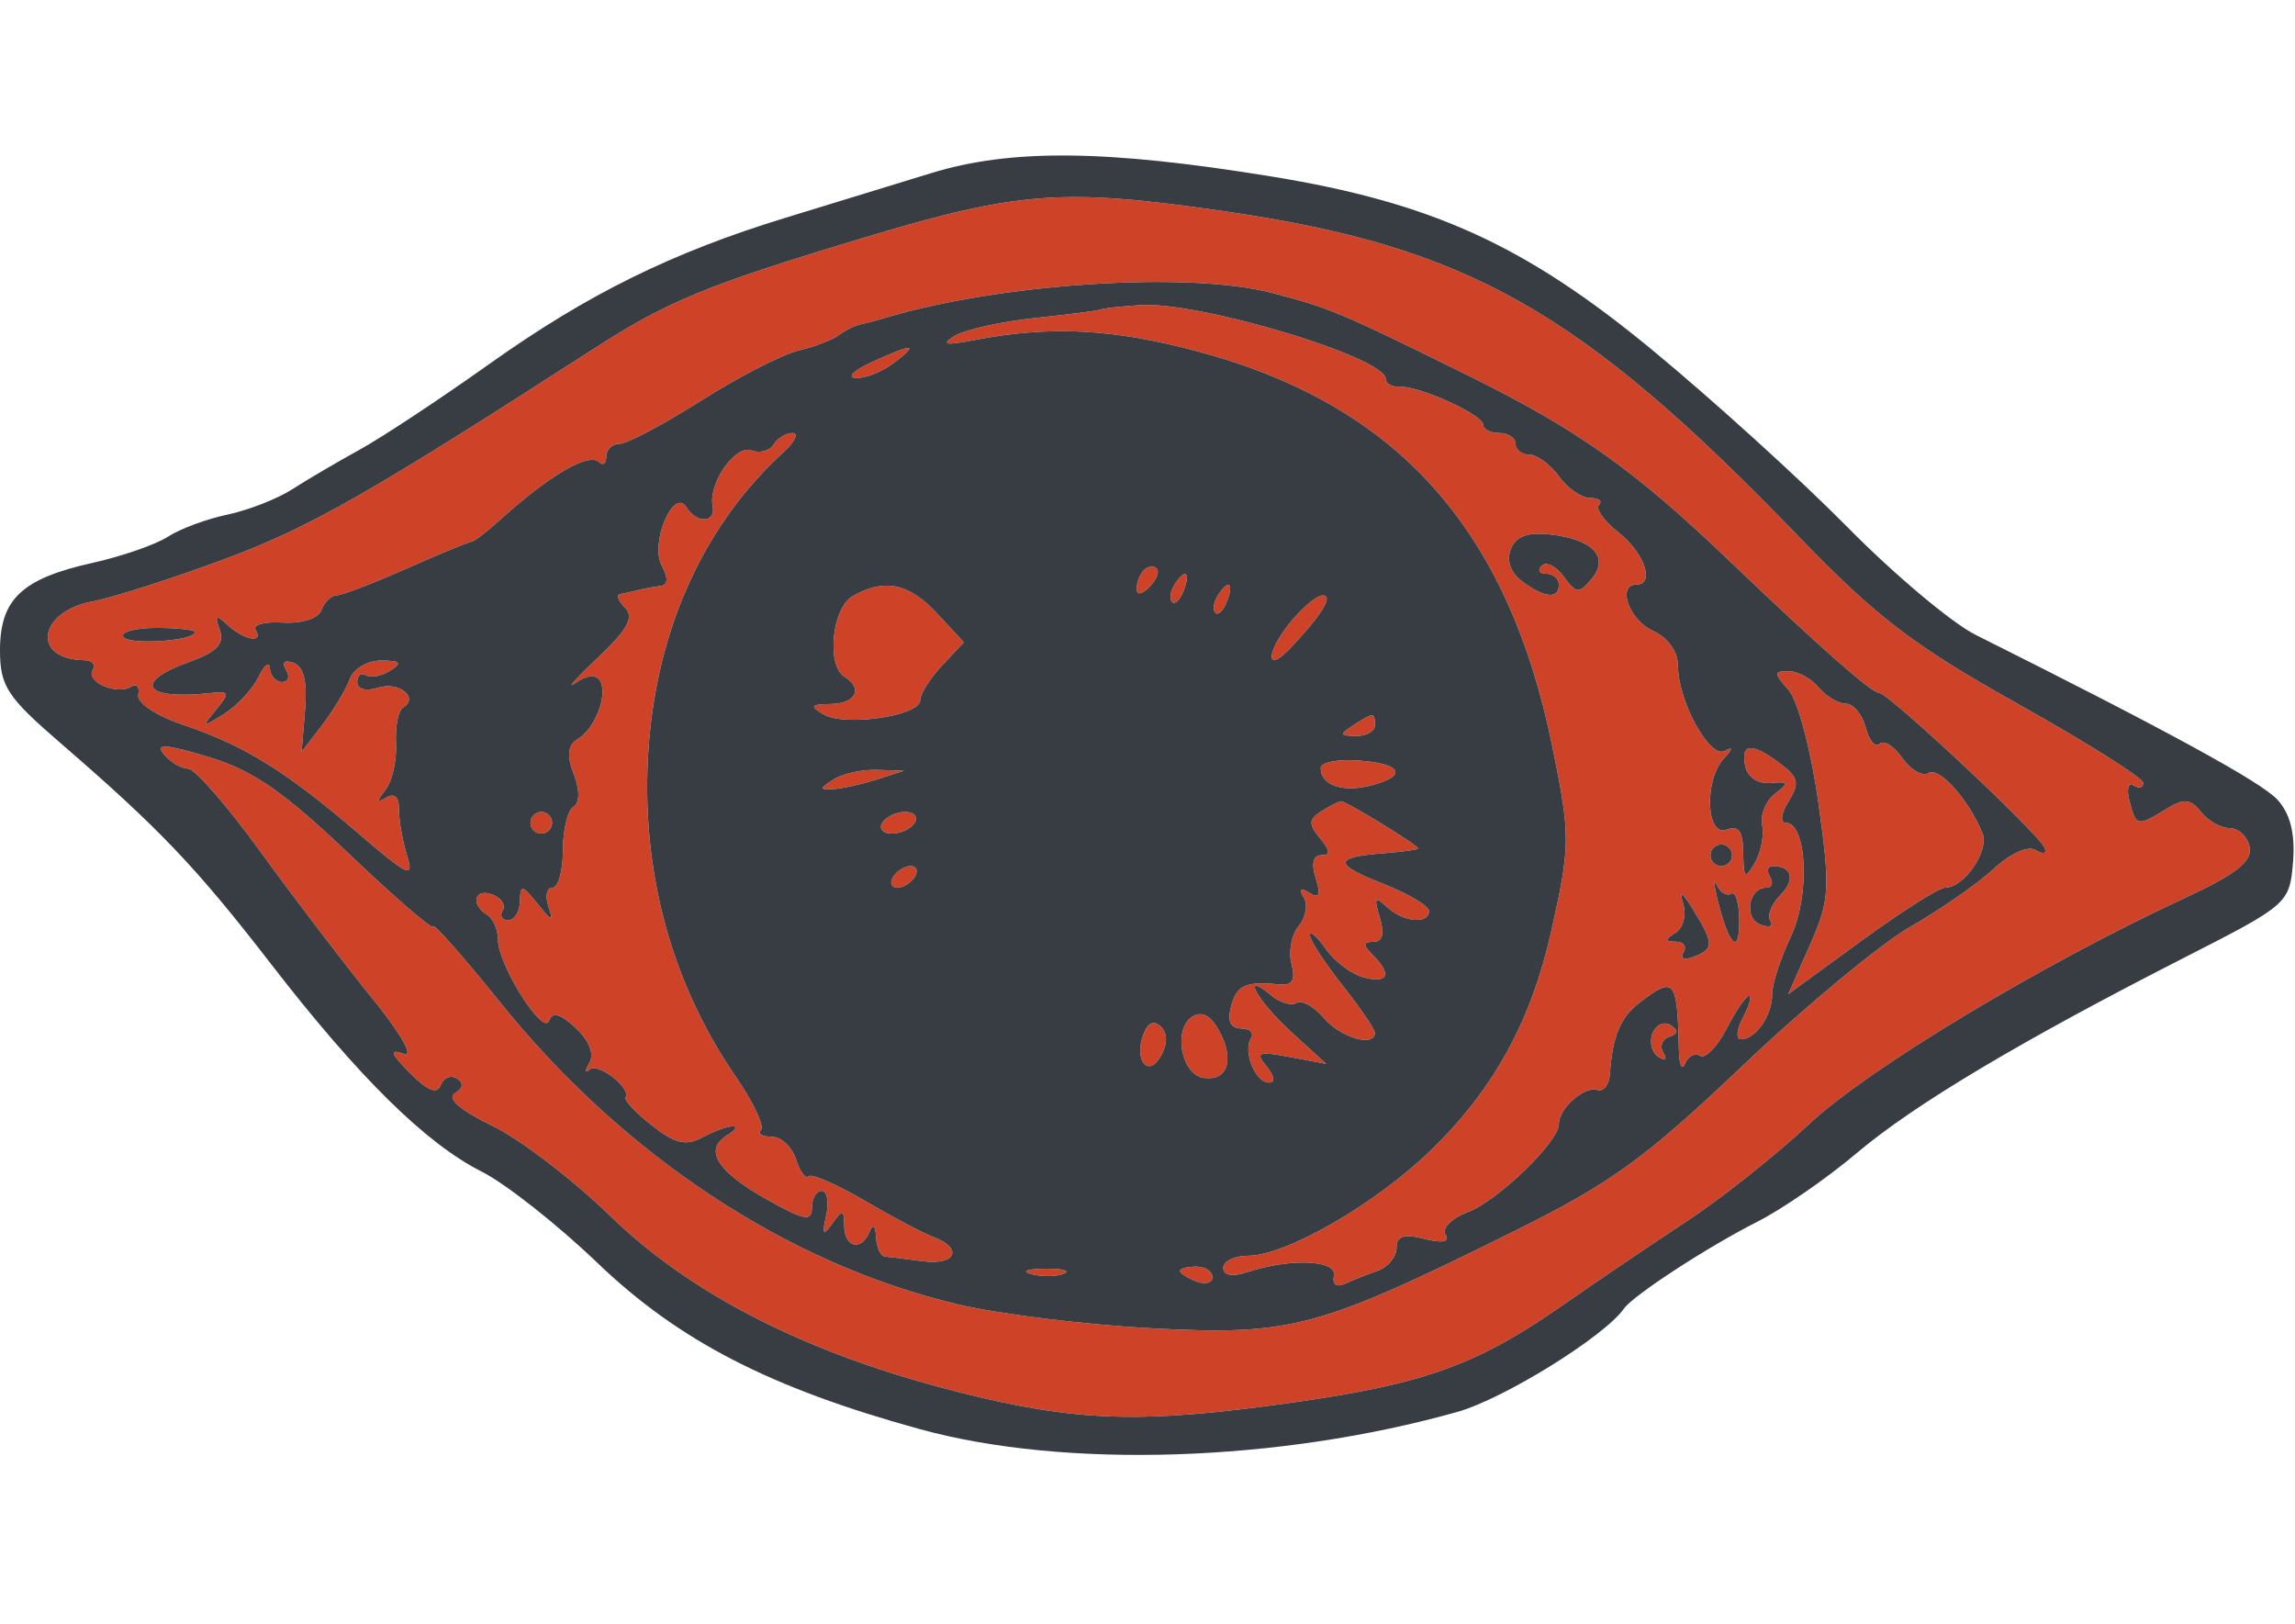 <svg xmlns="http://www.w3.org/2000/svg" width="212" height="150" viewBox="0 0 212 150" version="1.1"><path d="M 80 21.901 C 65.233 26.340, 61.721 27.783, 54.740 32.286 C 34.118 45.585, 28.610 48.723, 20.783 51.633 C 15.921 53.441, 10.412 55.207, 8.541 55.558 C 3.487 56.506, 2.891 60.927, 7.809 60.985 C 8.529 60.993, 8.869 61.403, 8.565 61.895 C 7.894 62.981, 10.804 64.239, 12.115 63.429 C 12.629 63.111, 12.926 63.438, 12.775 64.154 C 12.614 64.916, 14.368 66.090, 17 66.981 C 22.612 68.882, 26.440 71.259, 33.123 76.994 C 37.758 80.971, 38.273 81.201, 37.594 78.994 C 37.173 77.622, 36.839 75.703, 36.853 74.728 C 36.869 73.622, 36.432 73.225, 35.689 73.670 C 34.795 74.207, 34.777 74.026, 35.616 72.942 C 36.230 72.149, 36.664 70.230, 36.580 68.677 C 36.496 67.124, 36.789 65.631, 37.230 65.358 C 38.740 64.425, 36.835 62.918, 34.916 63.527 C 33.802 63.880, 33 63.663, 33 63.008 C 33 62.389, 33.359 62.104, 33.798 62.375 C 34.237 62.646, 35.249 62.455, 36.048 61.949 C 37.178 61.234, 36.994 61.027, 35.219 61.015 C 33.946 61.007, 32.655 61.774, 32.298 62.750 C 31.947 63.712, 30.804 65.614, 29.758 66.976 L 27.857 69.451 28.179 65.581 C 28.397 62.950, 28.055 61.555, 27.111 61.226 C 26.264 60.930, 25.994 61.181, 26.420 61.870 C 26.804 62.492, 26.641 63, 26.059 63 C 25.477 63, 24.970 62.438, 24.932 61.750 C 24.895 61.063, 24.417 61.422, 23.869 62.549 C 23.322 63.676, 21.890 65.210, 20.687 65.959 C 18.654 67.225, 18.602 67.197, 19.953 65.563 C 21.257 63.987, 21.205 63.827, 19.453 64.018 C 13.316 64.685, 12.179 63.060, 17.451 61.154 C 20.036 60.219, 20.751 59.479, 20.303 58.203 C 19.816 56.815, 19.955 56.731, 21.053 57.750 C 22.566 59.154, 24.397 59.451, 23.601 58.163 C 23.316 57.703, 24.456 57.408, 26.133 57.508 C 27.906 57.613, 29.398 57.127, 29.698 56.345 C 29.982 55.605, 30.603 55, 31.078 55 C 31.554 55, 34.440 53.896, 37.492 52.546 C 40.544 51.196, 43.257 50.071, 43.520 50.046 C 43.784 50.021, 44.868 49.212, 45.928 48.250 C 50.726 43.896, 54.402 41.735, 55.369 42.702 C 55.716 43.049, 56 42.808, 56 42.167 C 56 41.525, 56.563 40.996, 57.250 40.990 C 57.938 40.985, 61.320 39.192, 64.767 37.005 C 68.213 34.819, 72.263 32.736, 73.767 32.377 C 75.270 32.018, 76.950 31.375, 77.500 30.947 C 78.050 30.520, 78.950 30.075, 79.500 29.958 C 80.050 29.841, 80.950 29.607, 81.500 29.439 C 92.106 26.188, 109.702 25.022, 117.500 27.053 C 122.815 28.437, 123.854 28.873, 135.437 34.593 C 145.704 39.663, 150.859 43.303, 159.581 51.642 C 168.063 59.751, 172.878 64, 173.585 64 C 174.441 64, 188.372 77.046, 188.880 78.323 C 189.089 78.848, 188.715 78.942, 188.048 78.530 C 187.340 78.092, 185.730 78.809, 184.169 80.258 C 182.701 81.620, 179.250 84.019, 176.500 85.588 C 173.750 87.158, 166.751 92.955, 160.947 98.471 C 151.970 107.003, 148.835 109.274, 139.947 113.688 C 121.825 122.687, 119.313 123.366, 106.569 122.709 C 100.481 122.396, 92.361 121.400, 88.523 120.495 C 72.815 116.793, 57.603 106.763, 46.198 92.586 C 42.789 88.348, 40 85.193, 40 85.573 C 40 85.954, 36.512 82.943, 32.250 78.883 C 26.211 73.130, 23.347 71.153, 19.275 69.927 C 15.248 68.715, 14.301 68.658, 15.147 69.677 C 15.751 70.405, 16.752 71.001, 17.372 71.002 C 17.993 71.003, 20.975 74.417, 24 78.589 C 27.025 82.761, 31.644 88.824, 34.265 92.062 C 37.100 95.563, 38.315 97.700, 37.265 97.335 C 35.923 96.869, 36.068 97.295, 37.867 99.111 C 39.493 100.752, 40.381 101.107, 40.702 100.244 C 40.960 99.553, 41.630 99.272, 42.192 99.619 C 42.857 100.030, 42.795 100.509, 42.014 100.991 C 41.254 101.461, 42.515 102.555, 45.465 103.983 C 48.023 105.221, 52.902 108.945, 56.308 112.258 C 63.853 119.598, 74.556 125.037, 88.340 128.535 C 99.468 131.358, 105.402 131.546, 119.624 129.524 C 131.613 127.819, 136.489 126.054, 144.338 120.575 C 147.549 118.334, 152.724 114.831, 155.838 112.790 C 158.952 110.750, 164.049 106.700, 167.164 103.790 C 172.625 98.690, 188.689 89.029, 201.825 82.946 C 206.542 80.761, 208.064 79.570, 207.811 78.258 C 207.625 77.291, 206.804 76.500, 205.986 76.500 C 205.169 76.500, 203.965 75.825, 203.311 75 C 202.332 73.765, 201.760 73.721, 200.074 74.750 C 197.414 76.375, 197.326 76.355, 196.710 73.999 C 196.422 72.898, 196.595 72.249, 197.093 72.558 C 197.592 72.866, 197.990 72.754, 197.977 72.309 C 197.965 71.864, 192.742 68.577, 186.371 65.005 C 176.696 59.580, 173.353 57.024, 166.096 49.505 C 145.976 28.657, 135.571 22.770, 113.074 19.511 C 98.265 17.365, 94.088 17.667, 80 21.901 M 101.710 28.584 C 101.594 28.677, 98.879 29.030, 95.676 29.368 C 92.473 29.706, 89.098 30.456, 88.176 31.035 C 86.900 31.836, 87.319 31.929, 89.931 31.424 C 96.981 30.063, 102.729 30.347, 110.611 32.450 C 129.039 37.365, 139.303 48.803, 143.407 69 C 145.075 77.212, 145.070 78.110, 143.302 86 C 141.429 94.359, 137.984 100.625, 132.157 106.271 C 127.020 111.247, 118.765 116, 115.258 116 C 114.016 116, 113 116.502, 113 117.117 C 113 117.826, 113.821 117.965, 115.250 117.499 C 119.248 116.193, 123.525 116.379, 123.219 117.844 C 123.055 118.627, 123.472 118.940, 124.219 118.594 C 124.923 118.268, 126.287 117.724, 127.250 117.384 C 128.213 117.045, 129 116.095, 129 115.275 C 129 114.170, 129.670 113.951, 131.584 114.432 C 133.262 114.853, 133.942 114.715, 133.524 114.038 C 133.169 113.465, 134.085 112.538, 135.557 111.978 C 138.372 110.908, 144 105.472, 144 103.823 C 144 102.386, 146.366 100.289, 147.545 100.682 C 148.109 100.870, 148.631 100.231, 148.703 99.262 C 148.976 95.605, 149.676 93.956, 151.559 92.532 C 154.705 90.152, 154.933 90.441, 155.089 97 C 155.122 98.375, 155.379 98.935, 155.660 98.244 C 155.941 97.553, 156.563 97.230, 157.043 97.526 C 157.522 97.823, 158.621 96.701, 159.483 95.033 C 160.346 93.365, 161.281 92, 161.561 92 C 161.841 92, 161.589 92.900, 161 94 C 160.411 95.100, 160.340 96, 160.842 96 C 162.179 96, 163.732 93.748, 163.697 91.861 C 163.680 90.960, 164.459 88.553, 165.426 86.514 C 167.231 82.710, 166.925 76, 164.946 76 C 164.416 76, 164.538 75.111, 165.217 74.025 C 166.258 72.356, 166.143 71.818, 164.475 70.557 C 161.839 68.564, 160.776 68.627, 161.215 70.750 C 161.428 71.783, 162.380 72.428, 163.538 72.324 C 165.239 72.171, 165.295 72.305, 163.964 73.324 C 163.119 73.971, 162.586 75.273, 162.781 76.219 C 162.975 77.164, 162.668 78.739, 162.098 79.719 C 161.197 81.265, 161.057 81.142, 161.030 78.781 C 161.008 76.782, 160.603 76.215, 159.500 76.638 C 157.594 77.370, 157.392 72.055, 159.250 70.053 C 160.070 69.170, 160.097 68.933, 159.328 69.364 C 157.956 70.134, 155 64.769, 155 61.507 C 155 60.187, 154.075 58.900, 152.667 58.258 C 150.482 57.262, 149.333 54, 151.167 54 C 152.901 54, 151.902 51.068, 149.534 49.205 C 148.178 48.138, 147.353 46.981, 147.701 46.633 C 148.049 46.285, 147.683 46, 146.887 46 C 146.092 46, 144.793 45.100, 144 44 C 143.207 42.900, 141.983 42, 141.279 42 C 140.576 42, 140 41.550, 140 41 C 140 40.450, 139.325 40, 138.500 40 C 137.675 40, 137 39.649, 137 39.219 C 137 38.306, 131.076 35.629, 129.250 35.717 C 128.563 35.751, 128 35.427, 128 34.997 C 128 33.009, 110.732 27.821, 105.325 28.185 C 103.452 28.311, 101.825 28.491, 101.710 28.584 M 80.500 33.464 C 78.850 34.219, 78.201 34.874, 79.059 34.919 C 79.916 34.963, 81.491 34.339, 82.559 33.532 C 84.970 31.708, 84.377 31.689, 80.500 33.464 M 71.458 41.068 C 71.095 41.656, 70.175 41.897, 69.414 41.605 C 67.931 41.036, 65.410 44.659, 65.834 46.750 C 66.151 48.311, 64.363 48.396, 63.417 46.865 C 62.236 44.956, 60.015 50.160, 61.125 52.234 C 61.744 53.390, 61.713 54.043, 61.035 54.125 C 60.466 54.194, 59.550 54.362, 59 54.500 C 58.450 54.638, 57.685 54.806, 57.300 54.875 C 56.915 54.944, 57.116 55.516, 57.746 56.146 C 58.608 57.008, 57.975 58.160, 55.196 60.785 C 53.163 62.705, 52.247 63.743, 53.161 63.090 C 54.178 62.363, 55.052 62.274, 55.414 62.861 C 56.193 64.121, 54.991 67.294, 53.361 68.280 C 52.439 68.837, 52.335 69.752, 52.998 71.494 C 53.578 73.020, 53.565 74.151, 52.962 74.524 C 52.433 74.851, 52 76.666, 52 78.559 C 52 80.452, 51.564 82, 51.031 82 C 50.499 82, 50.334 82.787, 50.666 83.750 C 51.156 85.171, 50.968 85.124, 49.666 83.500 C 48.231 81.709, 48.060 81.683, 48.032 83.250 C 48.014 84.213, 47.523 85, 46.941 85 C 46.359 85, 46.131 84.597, 46.435 84.105 C 46.740 83.612, 46.316 82.952, 45.494 82.636 C 43.833 81.999, 43.427 83.528, 45 84.500 C 45.550 84.840, 46.002 85.879, 46.004 86.809 C 46.009 89.144, 50.209 95.786, 50.727 94.280 C 51.020 93.429, 51.762 93.632, 53.180 94.953 C 54.425 96.113, 54.916 97.361, 54.446 98.173 C 54.024 98.903, 54.030 99.184, 54.459 98.798 C 55.228 98.104, 58.339 100.512, 57.786 101.374 C 57.629 101.619, 58.725 102.782, 60.222 103.960 C 62.367 105.647, 63.359 105.878, 64.906 105.050 C 67.278 103.781, 69.070 103.670, 67.104 104.914 C 65.006 106.243, 66.281 108.237, 70.875 110.814 C 74.297 112.734, 75 112.861, 75 111.564 C 75 110.704, 75.408 110, 75.906 110 C 76.405 110, 76.591 111.013, 76.320 112.250 C 75.923 114.058, 76.037 114.205, 76.898 113 C 77.823 111.704, 77.971 111.738, 77.985 113.250 C 78.002 115.265, 79.590 115.602, 80.338 113.750 C 80.639 113.003, 80.874 113.205, 80.921 114.250 C 80.964 115.213, 81.338 116.031, 81.750 116.069 C 82.162 116.107, 83.737 116.301, 85.250 116.501 C 88.292 116.902, 89.006 115.315, 86.250 114.279 C 85.287 113.917, 82.402 112.392, 79.839 110.889 C 77.275 109.386, 74.953 108.380, 74.680 108.654 C 74.406 108.927, 73.886 108.217, 73.524 107.075 C 73.162 105.934, 72.146 105, 71.266 105 C 70.386 105, 69.949 104.718, 70.294 104.373 C 70.639 104.028, 69.571 101.783, 67.920 99.384 C 61.705 90.350, 58.935 79.350, 60.005 67.944 C 60.999 57.345, 65.314 48.221, 72.392 41.750 C 73.445 40.788, 73.814 40, 73.212 40 C 72.610 40, 71.821 40.481, 71.458 41.068 M 139.545 50.743 C 139.139 51.801, 139.553 52.931, 140.637 53.724 C 142.733 55.256, 144 55.360, 144 54 C 144 53.450, 143.475 53, 142.833 53 C 142.192 53, 142.003 52.663, 142.415 52.252 C 142.827 51.840, 143.742 52.295, 144.450 53.263 C 145.606 54.844, 145.867 54.865, 147.026 53.469 C 148.702 51.449, 147.141 49.799, 143.141 49.361 C 141.087 49.136, 140.002 49.553, 139.545 50.743 M 105.667 52.667 C 105.300 53.033, 105 53.798, 105 54.367 C 105 54.993, 105.466 54.934, 106.183 54.217 C 106.834 53.566, 107.134 52.801, 106.850 52.517 C 106.566 52.233, 106.033 52.300, 105.667 52.667 M 108.459 54.067 C 108.096 54.653, 108.014 55.348, 108.276 55.610 C 108.538 55.872, 109.019 55.392, 109.345 54.543 C 110.021 52.781, 109.445 52.471, 108.459 54.067 M 78.750 55.080 C 76.854 56.184, 76.321 61.462, 78 62.500 C 79.765 63.591, 79.069 64.999, 76.750 65.030 C 74.881 65.056, 74.770 65.219, 76.094 65.993 C 78.066 67.146, 85 66.126, 85 64.684 C 85 64.104, 85.908 62.662, 87.018 61.480 L 89.037 59.332 86.566 56.666 C 83.965 53.859, 81.652 53.390, 78.750 55.080 M 112.459 55.067 C 112.096 55.653, 112.014 56.348, 112.276 56.610 C 112.538 56.872, 113.019 56.392, 113.345 55.543 C 114.021 53.781, 113.445 53.471, 112.459 55.067 M 119.059 57.653 C 116.862 60.445, 116.978 62.219, 119.202 59.865 C 122.092 56.807, 123.204 55, 122.195 55 C 121.618 55, 120.206 56.194, 119.059 57.653 M 11.397 58.833 C 11.884 59.621, 18 59.208, 18 58.387 C 18 58.174, 16.398 58, 14.441 58 C 12.484 58, 11.114 58.375, 11.397 58.833 M 165.230 63.750 C 166.081 64.717, 167.310 69.374, 167.975 74.153 C 169.087 82.145, 169.027 83.152, 167.183 87.320 L 165.186 91.833 171.925 86.917 C 175.631 84.212, 179.119 82, 179.677 82 C 181.433 82, 183.789 78.567, 183.131 76.966 C 181.841 73.831, 179.127 70.803, 178.148 71.408 C 177.592 71.752, 176.503 71.129, 175.729 70.023 C 174.954 68.917, 174.006 68.328, 173.621 68.713 C 173.236 69.098, 172.661 68.420, 172.344 67.206 C 172.026 65.993, 171.199 65, 170.506 65 C 169.812 65, 168.685 64.325, 168 63.500 C 167.315 62.675, 166.065 62, 165.223 62 C 163.849 62, 163.850 62.181, 165.230 63.750 M 125 67 C 123.718 67.828, 123.754 67.972, 125.250 67.985 C 126.213 67.993, 127 67.550, 127 67 C 127 65.780, 126.887 65.780, 125 67 M 122 70.942 C 122 72.513, 123.978 73.222, 126.557 72.575 C 130.081 71.691, 129.556 70.540, 125.498 70.251 C 123.574 70.113, 122 70.424, 122 70.942 M 77 72 C 75.667 72.862, 75.667 72.960, 77 72.885 C 77.825 72.839, 79.625 72.440, 81 72 L 83.500 71.199 81 71.115 C 79.625 71.069, 77.825 71.467, 77 72 M 122.064 74.939 C 120.874 75.692, 120.853 76.117, 121.937 77.424 C 122.893 78.576, 122.925 79, 122.055 79 C 121.297 79, 121.110 79.771, 121.540 81.125 C 122.036 82.688, 121.881 83.044, 120.953 82.471 C 120.116 81.954, 119.941 82.095, 120.432 82.889 C 120.839 83.548, 120.630 84.741, 119.968 85.538 C 119.306 86.336, 119.006 87.914, 119.301 89.044 C 119.694 90.544, 119.388 91.054, 118.169 90.934 C 115.040 90.626, 114.233 90.999, 113.710 93 C 113.363 94.328, 113.680 95, 114.653 95 C 115.459 95, 115.865 95.409, 115.556 95.910 C 114.796 97.139, 115.967 100, 117.229 100 C 117.815 100, 117.718 99.365, 117.001 98.501 C 115.923 97.203, 116.209 97.086, 119.128 97.634 L 122.500 98.267 119.250 95.295 C 116.084 92.399, 114.552 89.553, 117.456 91.964 C 118.257 92.628, 119.302 92.931, 119.778 92.637 C 120.254 92.343, 121.394 92.979, 122.312 94.051 C 123.865 95.865, 127 96.763, 127 95.394 C 127 95.061, 125.650 93.083, 124 91 C 122.350 88.917, 121 86.839, 121 86.384 C 121 85.928, 121.661 86.499, 122.469 87.653 C 123.278 88.807, 124.853 89.990, 125.969 90.282 C 128.249 90.878, 128.600 90, 126.800 88.200 C 125.867 87.267, 125.882 87, 126.867 87 C 127.716 87, 127.910 86.257, 127.455 84.750 C 126.900 82.914, 127.017 82.730, 128.088 83.750 C 129.582 85.174, 132 85.422, 132 84.152 C 132 83.685, 130.120 82.565, 127.823 81.662 C 123.136 79.822, 123.132 79.174, 127.802 78.818 C 129.561 78.684, 131 78.482, 131 78.369 C 131 78.072, 124.337 73.997, 123.882 74.015 C 123.672 74.024, 122.854 74.439, 122.064 74.939 M 49 76 C 49 76.550, 49.450 77, 50 77 C 50.550 77, 51 76.550, 51 76 C 51 75.450, 50.550 75, 50 75 C 49.450 75, 49 75.450, 49 76 M 81.500 76 C 81.160 76.550, 81.557 77, 82.382 77 C 83.207 77, 84.160 76.550, 84.500 76 C 84.840 75.450, 84.443 75, 83.618 75 C 82.793 75, 81.840 75.450, 81.500 76 M 158 79 C 158 79.550, 158.450 80, 159 80 C 159.550 80, 160 79.550, 160 79 C 160 78.450, 159.550 78, 159 78 C 158.450 78, 158 78.450, 158 79 M 82.500 81 C 82.160 81.550, 82.332 82, 82.882 82 C 83.432 82, 84.160 81.550, 84.500 81 C 84.840 80.450, 84.668 80, 84.118 80 C 83.568 80, 82.840 80.450, 82.500 81 M 163.500 81 C 163.840 81.550, 163.690 82, 163.166 82 C 161.513 82, 161.059 84.809, 162.615 85.406 C 163.434 85.720, 163.851 85.569, 163.543 85.069 C 163.234 84.570, 163.639 83.504, 164.443 82.700 C 165.872 81.271, 165.557 80, 163.774 80 C 163.284 80, 163.160 80.450, 163.500 81 M 158.630 83 C 159.686 87.314, 160.667 88.336, 160.667 85.122 C 160.667 83.453, 160.330 82.296, 159.919 82.550 C 159.507 82.804, 158.912 82.447, 158.595 81.756 C 158.278 81.065, 158.294 81.625, 158.630 83 M 155.465 83.420 C 155.804 84.501, 155.507 85.696, 154.784 86.155 C 153.746 86.813, 153.751 86.972, 154.809 86.985 C 155.529 86.993, 155.843 87.445, 155.507 87.989 C 155.157 88.555, 155.558 88.723, 156.448 88.382 C 158.348 87.653, 158.342 87.173, 156.395 84 C 155.425 82.418, 155.083 82.205, 155.465 83.420 M 110.151 93.907 C 108.336 95.028, 109.108 99.262, 111.181 99.561 C 113.404 99.881, 114.062 97.919, 112.630 95.243 C 111.864 93.811, 111.032 93.362, 110.151 93.907 M 105.630 95.523 C 104.705 97.931, 106.068 99.630, 107.242 97.532 C 107.863 96.422, 107.861 95.461, 107.236 94.836 C 106.609 94.209, 106.041 94.451, 105.630 95.523 M 152.648 95.474 C 152.340 96.278, 152.587 97.245, 153.198 97.622 C 153.839 98.019, 154.030 97.857, 153.648 97.240 C 153.285 96.652, 153.531 95.990, 154.195 95.768 C 155.043 95.486, 155.076 95.165, 154.306 94.689 C 153.703 94.316, 152.957 94.669, 152.648 95.474 M 95.269 117.693 C 96.242 117.947, 97.592 117.930, 98.269 117.656 C 98.946 117.382, 98.150 117.175, 96.500 117.195 C 94.850 117.215, 94.296 117.439, 95.269 117.693 M 109 117.393 C 109 117.609, 109.675 118.045, 110.500 118.362 C 111.325 118.678, 112 118.501, 112 117.969 C 112 117.436, 111.325 117, 110.500 117 C 109.675 117, 109 117.177, 109 117.393" stroke="none" fill="#ce4228" fill-rule="evenodd"/><path d="M 86 15.997 C 82.425 17.097, 76.406 18.942, 72.625 20.097 C 62.097 23.311, 54.300 27.156, 45.217 33.612 C 40.662 36.851, 35.262 40.419, 33.217 41.541 C 31.173 42.664, 28.375 44.307, 27 45.193 C 25.625 46.079, 22.932 47.132, 21.015 47.533 C 19.098 47.934, 16.623 48.853, 15.515 49.576 C 14.407 50.298, 11.257 51.390, 8.516 52.001 C 2.013 53.452, 0 55.358, 0 60.062 C -0 63.376, 0.654 64.379, 5.609 68.657 C 14.677 76.487, 18.124 80.103, 25 88.999 C 33.106 99.486, 39.329 105.622, 44.500 108.226 C 46.700 109.334, 51.505 113.122, 55.177 116.644 C 62.701 123.859, 71.132 128.206, 85 132.019 C 98.374 135.695, 118.135 135.059, 134.619 130.421 C 138.930 129.208, 148.217 123.447, 150.022 120.866 C 150.871 119.652, 157.796 115.143, 162.308 112.866 C 164.614 111.703, 168.750 108.849, 171.500 106.524 C 176.836 102.014, 186.628 96.176, 202 88.342 C 211.320 83.592, 211.506 83.427, 211.816 79.652 C 212.030 77.052, 211.570 75.182, 210.398 73.888 C 208.919 72.253, 200.248 67.515, 182.500 58.643 C 180.300 57.543, 174.973 53.067, 170.663 48.696 C 166.353 44.325, 158.253 36.972, 152.663 32.357 C 140.926 22.666, 132.290 18.725, 117.500 16.311 C 102.202 13.814, 93.376 13.726, 86 15.997 M 80 21.901 C 65.233 26.340, 61.721 27.783, 54.740 32.286 C 34.118 45.585, 28.610 48.723, 20.783 51.633 C 15.921 53.441, 10.412 55.207, 8.541 55.558 C 3.487 56.506, 2.891 60.927, 7.809 60.985 C 8.529 60.993, 8.869 61.403, 8.565 61.895 C 7.894 62.981, 10.804 64.239, 12.115 63.429 C 12.629 63.111, 12.926 63.438, 12.775 64.154 C 12.614 64.916, 14.368 66.090, 17 66.981 C 22.612 68.882, 26.440 71.259, 33.123 76.994 C 37.758 80.971, 38.273 81.201, 37.594 78.994 C 37.173 77.622, 36.839 75.703, 36.853 74.728 C 36.869 73.622, 36.432 73.225, 35.689 73.670 C 34.795 74.207, 34.777 74.026, 35.616 72.942 C 36.230 72.149, 36.664 70.230, 36.580 68.677 C 36.496 67.124, 36.789 65.631, 37.230 65.358 C 38.740 64.425, 36.835 62.918, 34.916 63.527 C 33.802 63.880, 33 63.663, 33 63.008 C 33 62.389, 33.359 62.104, 33.798 62.375 C 34.237 62.646, 35.249 62.455, 36.048 61.949 C 37.178 61.234, 36.994 61.027, 35.219 61.015 C 33.946 61.007, 32.655 61.774, 32.298 62.750 C 31.947 63.712, 30.804 65.614, 29.758 66.976 L 27.857 69.451 28.179 65.581 C 28.397 62.950, 28.055 61.555, 27.111 61.226 C 26.264 60.930, 25.994 61.181, 26.420 61.870 C 26.804 62.492, 26.641 63, 26.059 63 C 25.477 63, 24.970 62.438, 24.932 61.750 C 24.895 61.063, 24.417 61.422, 23.869 62.549 C 23.322 63.676, 21.890 65.210, 20.687 65.959 C 18.654 67.225, 18.602 67.197, 19.953 65.563 C 21.257 63.987, 21.205 63.827, 19.453 64.018 C 13.316 64.685, 12.179 63.060, 17.451 61.154 C 20.036 60.219, 20.751 59.479, 20.303 58.203 C 19.816 56.815, 19.955 56.731, 21.053 57.750 C 22.566 59.154, 24.397 59.451, 23.601 58.163 C 23.316 57.703, 24.456 57.408, 26.133 57.508 C 27.906 57.613, 29.398 57.127, 29.698 56.345 C 29.982 55.605, 30.603 55, 31.078 55 C 31.554 55, 34.440 53.896, 37.492 52.546 C 40.544 51.196, 43.257 50.071, 43.520 50.046 C 43.784 50.021, 44.868 49.212, 45.928 48.250 C 50.726 43.896, 54.402 41.735, 55.369 42.702 C 55.716 43.049, 56 42.808, 56 42.167 C 56 41.525, 56.563 40.996, 57.250 40.990 C 57.938 40.985, 61.320 39.192, 64.767 37.005 C 68.213 34.819, 72.263 32.736, 73.767 32.377 C 75.270 32.018, 76.950 31.375, 77.500 30.947 C 78.050 30.520, 78.950 30.075, 79.500 29.958 C 80.050 29.841, 80.950 29.607, 81.500 29.439 C 92.106 26.188, 109.702 25.022, 117.500 27.053 C 122.815 28.437, 123.854 28.873, 135.437 34.593 C 145.704 39.663, 150.859 43.303, 159.581 51.642 C 168.063 59.751, 172.878 64, 173.585 64 C 174.441 64, 188.372 77.046, 188.880 78.323 C 189.089 78.848, 188.715 78.942, 188.048 78.530 C 187.340 78.092, 185.730 78.809, 184.169 80.258 C 182.701 81.620, 179.250 84.019, 176.500 85.588 C 173.750 87.158, 166.751 92.955, 160.947 98.471 C 151.970 107.003, 148.835 109.274, 139.947 113.688 C 121.825 122.687, 119.313 123.366, 106.569 122.709 C 100.481 122.396, 92.361 121.400, 88.523 120.495 C 72.815 116.793, 57.603 106.763, 46.198 92.586 C 42.789 88.348, 40 85.193, 40 85.573 C 40 85.954, 36.512 82.943, 32.250 78.883 C 26.211 73.130, 23.347 71.153, 19.275 69.927 C 15.248 68.715, 14.301 68.658, 15.147 69.677 C 15.751 70.405, 16.752 71.001, 17.372 71.002 C 17.993 71.003, 20.975 74.417, 24 78.589 C 27.025 82.761, 31.644 88.824, 34.265 92.062 C 37.100 95.563, 38.315 97.700, 37.265 97.335 C 35.923 96.869, 36.068 97.295, 37.867 99.111 C 39.493 100.752, 40.381 101.107, 40.702 100.244 C 40.960 99.553, 41.630 99.272, 42.192 99.619 C 42.857 100.030, 42.795 100.509, 42.014 100.991 C 41.254 101.461, 42.515 102.555, 45.465 103.983 C 48.023 105.221, 52.902 108.945, 56.308 112.258 C 63.853 119.598, 74.556 125.037, 88.340 128.535 C 99.468 131.358, 105.402 131.546, 119.624 129.524 C 131.613 127.819, 136.489 126.054, 144.338 120.575 C 147.549 118.334, 152.724 114.831, 155.838 112.790 C 158.952 110.750, 164.049 106.700, 167.164 103.790 C 172.625 98.690, 188.689 89.029, 201.825 82.946 C 206.542 80.761, 208.064 79.570, 207.811 78.258 C 207.625 77.291, 206.804 76.500, 205.986 76.500 C 205.169 76.500, 203.965 75.825, 203.311 75 C 202.332 73.765, 201.760 73.721, 200.074 74.750 C 197.414 76.375, 197.326 76.355, 196.710 73.999 C 196.422 72.898, 196.595 72.249, 197.093 72.558 C 197.592 72.866, 197.990 72.754, 197.977 72.309 C 197.965 71.864, 192.742 68.577, 186.371 65.005 C 176.696 59.580, 173.353 57.024, 166.096 49.505 C 145.976 28.657, 135.571 22.770, 113.074 19.511 C 98.265 17.365, 94.088 17.667, 80 21.901 M 101.710 28.584 C 101.594 28.677, 98.879 29.030, 95.676 29.368 C 92.473 29.706, 89.098 30.456, 88.176 31.035 C 86.900 31.836, 87.319 31.929, 89.931 31.424 C 96.981 30.063, 102.729 30.347, 110.611 32.450 C 129.039 37.365, 139.303 48.803, 143.407 69 C 145.075 77.212, 145.070 78.110, 143.302 86 C 141.429 94.359, 137.984 100.625, 132.157 106.271 C 127.020 111.247, 118.765 116, 115.258 116 C 114.016 116, 113 116.502, 113 117.117 C 113 117.826, 113.821 117.965, 115.250 117.499 C 119.248 116.193, 123.525 116.379, 123.219 117.844 C 123.055 118.627, 123.472 118.940, 124.219 118.594 C 124.923 118.268, 126.287 117.724, 127.250 117.384 C 128.213 117.045, 129 116.095, 129 115.275 C 129 114.170, 129.670 113.951, 131.584 114.432 C 133.262 114.853, 133.942 114.715, 133.524 114.038 C 133.169 113.465, 134.085 112.538, 135.557 111.978 C 138.372 110.908, 144 105.472, 144 103.823 C 144 102.386, 146.366 100.289, 147.545 100.682 C 148.109 100.870, 148.631 100.231, 148.703 99.262 C 148.976 95.605, 149.676 93.956, 151.559 92.532 C 154.705 90.152, 154.933 90.441, 155.089 97 C 155.122 98.375, 155.379 98.935, 155.660 98.244 C 155.941 97.553, 156.563 97.230, 157.043 97.526 C 157.522 97.823, 158.621 96.701, 159.483 95.033 C 160.346 93.365, 161.281 92, 161.561 92 C 161.841 92, 161.589 92.900, 161 94 C 160.411 95.100, 160.340 96, 160.842 96 C 162.179 96, 163.732 93.748, 163.697 91.861 C 163.680 90.960, 164.459 88.553, 165.426 86.514 C 167.231 82.710, 166.925 76, 164.946 76 C 164.416 76, 164.538 75.111, 165.217 74.025 C 166.258 72.356, 166.143 71.818, 164.475 70.557 C 161.839 68.564, 160.776 68.627, 161.215 70.750 C 161.428 71.783, 162.380 72.428, 163.538 72.324 C 165.239 72.171, 165.295 72.305, 163.964 73.324 C 163.119 73.971, 162.586 75.273, 162.781 76.219 C 162.975 77.164, 162.668 78.739, 162.098 79.719 C 161.197 81.265, 161.057 81.142, 161.030 78.781 C 161.008 76.782, 160.603 76.215, 159.500 76.638 C 157.594 77.370, 157.392 72.055, 159.250 70.053 C 160.070 69.170, 160.097 68.933, 159.328 69.364 C 157.956 70.134, 155 64.769, 155 61.507 C 155 60.187, 154.075 58.900, 152.667 58.258 C 150.482 57.262, 149.333 54, 151.167 54 C 152.901 54, 151.902 51.068, 149.534 49.205 C 148.178 48.138, 147.353 46.981, 147.701 46.633 C 148.049 46.285, 147.683 46, 146.887 46 C 146.092 46, 144.793 45.100, 144 44 C 143.207 42.900, 141.983 42, 141.279 42 C 140.576 42, 140 41.550, 140 41 C 140 40.450, 139.325 40, 138.500 40 C 137.675 40, 137 39.649, 137 39.219 C 137 38.306, 131.076 35.629, 129.250 35.717 C 128.563 35.751, 128 35.427, 128 34.997 C 128 33.009, 110.732 27.821, 105.325 28.185 C 103.452 28.311, 101.825 28.491, 101.710 28.584 M 80.500 33.464 C 78.850 34.219, 78.201 34.874, 79.059 34.919 C 79.916 34.963, 81.491 34.339, 82.559 33.532 C 84.970 31.708, 84.377 31.689, 80.500 33.464 M 71.458 41.068 C 71.095 41.656, 70.175 41.897, 69.414 41.605 C 67.931 41.036, 65.410 44.659, 65.834 46.750 C 66.151 48.311, 64.363 48.396, 63.417 46.865 C 62.236 44.956, 60.015 50.160, 61.125 52.234 C 61.744 53.390, 61.713 54.043, 61.035 54.125 C 60.466 54.194, 59.550 54.362, 59 54.500 C 58.450 54.638, 57.685 54.806, 57.300 54.875 C 56.915 54.944, 57.116 55.516, 57.746 56.146 C 58.608 57.008, 57.975 58.160, 55.196 60.785 C 53.163 62.705, 52.247 63.743, 53.161 63.090 C 54.178 62.363, 55.052 62.274, 55.414 62.861 C 56.193 64.121, 54.991 67.294, 53.361 68.280 C 52.439 68.837, 52.335 69.752, 52.998 71.494 C 53.578 73.020, 53.565 74.151, 52.962 74.524 C 52.433 74.851, 52 76.666, 52 78.559 C 52 80.452, 51.564 82, 51.031 82 C 50.499 82, 50.334 82.787, 50.666 83.750 C 51.156 85.171, 50.968 85.124, 49.666 83.500 C 48.231 81.709, 48.060 81.683, 48.032 83.250 C 48.014 84.213, 47.523 85, 46.941 85 C 46.359 85, 46.131 84.597, 46.435 84.105 C 46.740 83.612, 46.316 82.952, 45.494 82.636 C 43.833 81.999, 43.427 83.528, 45 84.500 C 45.550 84.840, 46.002 85.879, 46.004 86.809 C 46.009 89.144, 50.209 95.786, 50.727 94.280 C 51.020 93.429, 51.762 93.632, 53.180 94.953 C 54.425 96.113, 54.916 97.361, 54.446 98.173 C 54.024 98.903, 54.030 99.184, 54.459 98.798 C 55.228 98.104, 58.339 100.512, 57.786 101.374 C 57.629 101.619, 58.725 102.782, 60.222 103.960 C 62.367 105.647, 63.359 105.878, 64.906 105.050 C 67.278 103.781, 69.070 103.670, 67.104 104.914 C 65.006 106.243, 66.281 108.237, 70.875 110.814 C 74.297 112.734, 75 112.861, 75 111.564 C 75 110.704, 75.408 110, 75.906 110 C 76.405 110, 76.591 111.013, 76.320 112.250 C 75.923 114.058, 76.037 114.205, 76.898 113 C 77.823 111.704, 77.971 111.738, 77.985 113.250 C 78.002 115.265, 79.590 115.602, 80.338 113.750 C 80.639 113.003, 80.874 113.205, 80.921 114.250 C 80.964 115.213, 81.338 116.031, 81.750 116.069 C 82.162 116.107, 83.737 116.301, 85.250 116.501 C 88.292 116.902, 89.006 115.315, 86.250 114.279 C 85.287 113.917, 82.402 112.392, 79.839 110.889 C 77.275 109.386, 74.953 108.380, 74.680 108.654 C 74.406 108.927, 73.886 108.217, 73.524 107.075 C 73.162 105.934, 72.146 105, 71.266 105 C 70.386 105, 69.949 104.718, 70.294 104.373 C 70.639 104.028, 69.571 101.783, 67.920 99.384 C 61.705 90.350, 58.935 79.350, 60.005 67.944 C 60.999 57.345, 65.314 48.221, 72.392 41.750 C 73.445 40.788, 73.814 40, 73.212 40 C 72.610 40, 71.821 40.481, 71.458 41.068 M 139.545 50.743 C 139.139 51.801, 139.553 52.931, 140.637 53.724 C 142.733 55.256, 144 55.360, 144 54 C 144 53.450, 143.475 53, 142.833 53 C 142.192 53, 142.003 52.663, 142.415 52.252 C 142.827 51.840, 143.742 52.295, 144.450 53.263 C 145.606 54.844, 145.867 54.865, 147.026 53.469 C 148.702 51.449, 147.141 49.799, 143.141 49.361 C 141.087 49.136, 140.002 49.553, 139.545 50.743 M 105.667 52.667 C 105.300 53.033, 105 53.798, 105 54.367 C 105 54.993, 105.466 54.934, 106.183 54.217 C 106.834 53.566, 107.134 52.801, 106.850 52.517 C 106.566 52.233, 106.033 52.300, 105.667 52.667 M 108.459 54.067 C 108.096 54.653, 108.014 55.348, 108.276 55.610 C 108.538 55.872, 109.019 55.392, 109.345 54.543 C 110.021 52.781, 109.445 52.471, 108.459 54.067 M 78.750 55.080 C 76.854 56.184, 76.321 61.462, 78 62.500 C 79.765 63.591, 79.069 64.999, 76.750 65.030 C 74.881 65.056, 74.770 65.219, 76.094 65.993 C 78.066 67.146, 85 66.126, 85 64.684 C 85 64.104, 85.908 62.662, 87.018 61.480 L 89.037 59.332 86.566 56.666 C 83.965 53.859, 81.652 53.390, 78.750 55.080 M 112.459 55.067 C 112.096 55.653, 112.014 56.348, 112.276 56.610 C 112.538 56.872, 113.019 56.392, 113.345 55.543 C 114.021 53.781, 113.445 53.471, 112.459 55.067 M 119.059 57.653 C 116.862 60.445, 116.978 62.219, 119.202 59.865 C 122.092 56.807, 123.204 55, 122.195 55 C 121.618 55, 120.206 56.194, 119.059 57.653 M 11.397 58.833 C 11.884 59.621, 18 59.208, 18 58.387 C 18 58.174, 16.398 58, 14.441 58 C 12.484 58, 11.114 58.375, 11.397 58.833 M 165.230 63.750 C 166.081 64.717, 167.310 69.374, 167.975 74.153 C 169.087 82.145, 169.027 83.152, 167.183 87.320 L 165.186 91.833 171.925 86.917 C 175.631 84.212, 179.119 82, 179.677 82 C 181.433 82, 183.789 78.567, 183.131 76.966 C 181.841 73.831, 179.127 70.803, 178.148 71.408 C 177.592 71.752, 176.503 71.129, 175.729 70.023 C 174.954 68.917, 174.006 68.328, 173.621 68.713 C 173.236 69.098, 172.661 68.420, 172.344 67.206 C 172.026 65.993, 171.199 65, 170.506 65 C 169.812 65, 168.685 64.325, 168 63.500 C 167.315 62.675, 166.065 62, 165.223 62 C 163.849 62, 163.850 62.181, 165.230 63.750 M 125 67 C 123.718 67.828, 123.754 67.972, 125.250 67.985 C 126.213 67.993, 127 67.550, 127 67 C 127 65.780, 126.887 65.780, 125 67 M 122 70.942 C 122 72.513, 123.978 73.222, 126.557 72.575 C 130.081 71.691, 129.556 70.540, 125.498 70.251 C 123.574 70.113, 122 70.424, 122 70.942 M 77 72 C 75.667 72.862, 75.667 72.960, 77 72.885 C 77.825 72.839, 79.625 72.440, 81 72 L 83.500 71.199 81 71.115 C 79.625 71.069, 77.825 71.467, 77 72 M 122.064 74.939 C 120.874 75.692, 120.853 76.117, 121.937 77.424 C 122.893 78.576, 122.925 79, 122.055 79 C 121.297 79, 121.110 79.771, 121.540 81.125 C 122.036 82.688, 121.881 83.044, 120.953 82.471 C 120.116 81.954, 119.941 82.095, 120.432 82.889 C 120.839 83.548, 120.630 84.741, 119.968 85.538 C 119.306 86.336, 119.006 87.914, 119.301 89.044 C 119.694 90.544, 119.388 91.054, 118.169 90.934 C 115.040 90.626, 114.233 90.999, 113.710 93 C 113.363 94.328, 113.680 95, 114.653 95 C 115.459 95, 115.865 95.409, 115.556 95.910 C 114.796 97.139, 115.967 100, 117.229 100 C 117.815 100, 117.718 99.365, 117.001 98.501 C 115.923 97.203, 116.209 97.086, 119.128 97.634 L 122.500 98.267 119.250 95.295 C 116.084 92.399, 114.552 89.553, 117.456 91.964 C 118.257 92.628, 119.302 92.931, 119.778 92.637 C 120.254 92.343, 121.394 92.979, 122.312 94.051 C 123.865 95.865, 127 96.763, 127 95.394 C 127 95.061, 125.650 93.083, 124 91 C 122.350 88.917, 121 86.839, 121 86.384 C 121 85.928, 121.661 86.499, 122.469 87.653 C 123.278 88.807, 124.853 89.990, 125.969 90.282 C 128.249 90.878, 128.600 90, 126.800 88.200 C 125.867 87.267, 125.882 87, 126.867 87 C 127.716 87, 127.910 86.257, 127.455 84.750 C 126.900 82.914, 127.017 82.730, 128.088 83.750 C 129.582 85.174, 132 85.422, 132 84.152 C 132 83.685, 130.120 82.565, 127.823 81.662 C 123.136 79.822, 123.132 79.174, 127.802 78.818 C 129.561 78.684, 131 78.482, 131 78.369 C 131 78.072, 124.337 73.997, 123.882 74.015 C 123.672 74.024, 122.854 74.439, 122.064 74.939 M 49 76 C 49 76.550, 49.450 77, 50 77 C 50.550 77, 51 76.550, 51 76 C 51 75.450, 50.550 75, 50 75 C 49.450 75, 49 75.450, 49 76 M 81.500 76 C 81.160 76.550, 81.557 77, 82.382 77 C 83.207 77, 84.160 76.550, 84.500 76 C 84.840 75.450, 84.443 75, 83.618 75 C 82.793 75, 81.840 75.450, 81.500 76 M 158 79 C 158 79.550, 158.450 80, 159 80 C 159.550 80, 160 79.550, 160 79 C 160 78.450, 159.550 78, 159 78 C 158.450 78, 158 78.450, 158 79 M 82.500 81 C 82.160 81.550, 82.332 82, 82.882 82 C 83.432 82, 84.160 81.550, 84.500 81 C 84.840 80.450, 84.668 80, 84.118 80 C 83.568 80, 82.840 80.450, 82.500 81 M 163.500 81 C 163.840 81.550, 163.690 82, 163.166 82 C 161.513 82, 161.059 84.809, 162.615 85.406 C 163.434 85.720, 163.851 85.569, 163.543 85.069 C 163.234 84.570, 163.639 83.504, 164.443 82.700 C 165.872 81.271, 165.557 80, 163.774 80 C 163.284 80, 163.160 80.450, 163.500 81 M 158.630 83 C 159.686 87.314, 160.667 88.336, 160.667 85.122 C 160.667 83.453, 160.330 82.296, 159.919 82.550 C 159.507 82.804, 158.912 82.447, 158.595 81.756 C 158.278 81.065, 158.294 81.625, 158.630 83 M 155.465 83.420 C 155.804 84.501, 155.507 85.696, 154.784 86.155 C 153.746 86.813, 153.751 86.972, 154.809 86.985 C 155.529 86.993, 155.843 87.445, 155.507 87.989 C 155.157 88.555, 155.558 88.723, 156.448 88.382 C 158.348 87.653, 158.342 87.173, 156.395 84 C 155.425 82.418, 155.083 82.205, 155.465 83.420 M 110.151 93.907 C 108.336 95.028, 109.108 99.262, 111.181 99.561 C 113.404 99.881, 114.062 97.919, 112.630 95.243 C 111.864 93.811, 111.032 93.362, 110.151 93.907 M 105.630 95.523 C 104.705 97.931, 106.068 99.630, 107.242 97.532 C 107.863 96.422, 107.861 95.461, 107.236 94.836 C 106.609 94.209, 106.041 94.451, 105.630 95.523 M 152.648 95.474 C 152.340 96.278, 152.587 97.245, 153.198 97.622 C 153.839 98.019, 154.030 97.857, 153.648 97.240 C 153.285 96.652, 153.531 95.990, 154.195 95.768 C 155.043 95.486, 155.076 95.165, 154.306 94.689 C 153.703 94.316, 152.957 94.669, 152.648 95.474 M 95.269 117.693 C 96.242 117.947, 97.592 117.930, 98.269 117.656 C 98.946 117.382, 98.150 117.175, 96.500 117.195 C 94.850 117.215, 94.296 117.439, 95.269 117.693 M 109 117.393 C 109 117.609, 109.675 118.045, 110.500 118.362 C 111.325 118.678, 112 118.501, 112 117.969 C 112 117.436, 111.325 117, 110.500 117 C 109.675 117, 109 117.177, 109 117.393" stroke="none" fill="#383d44" fill-rule="evenodd"/></svg>